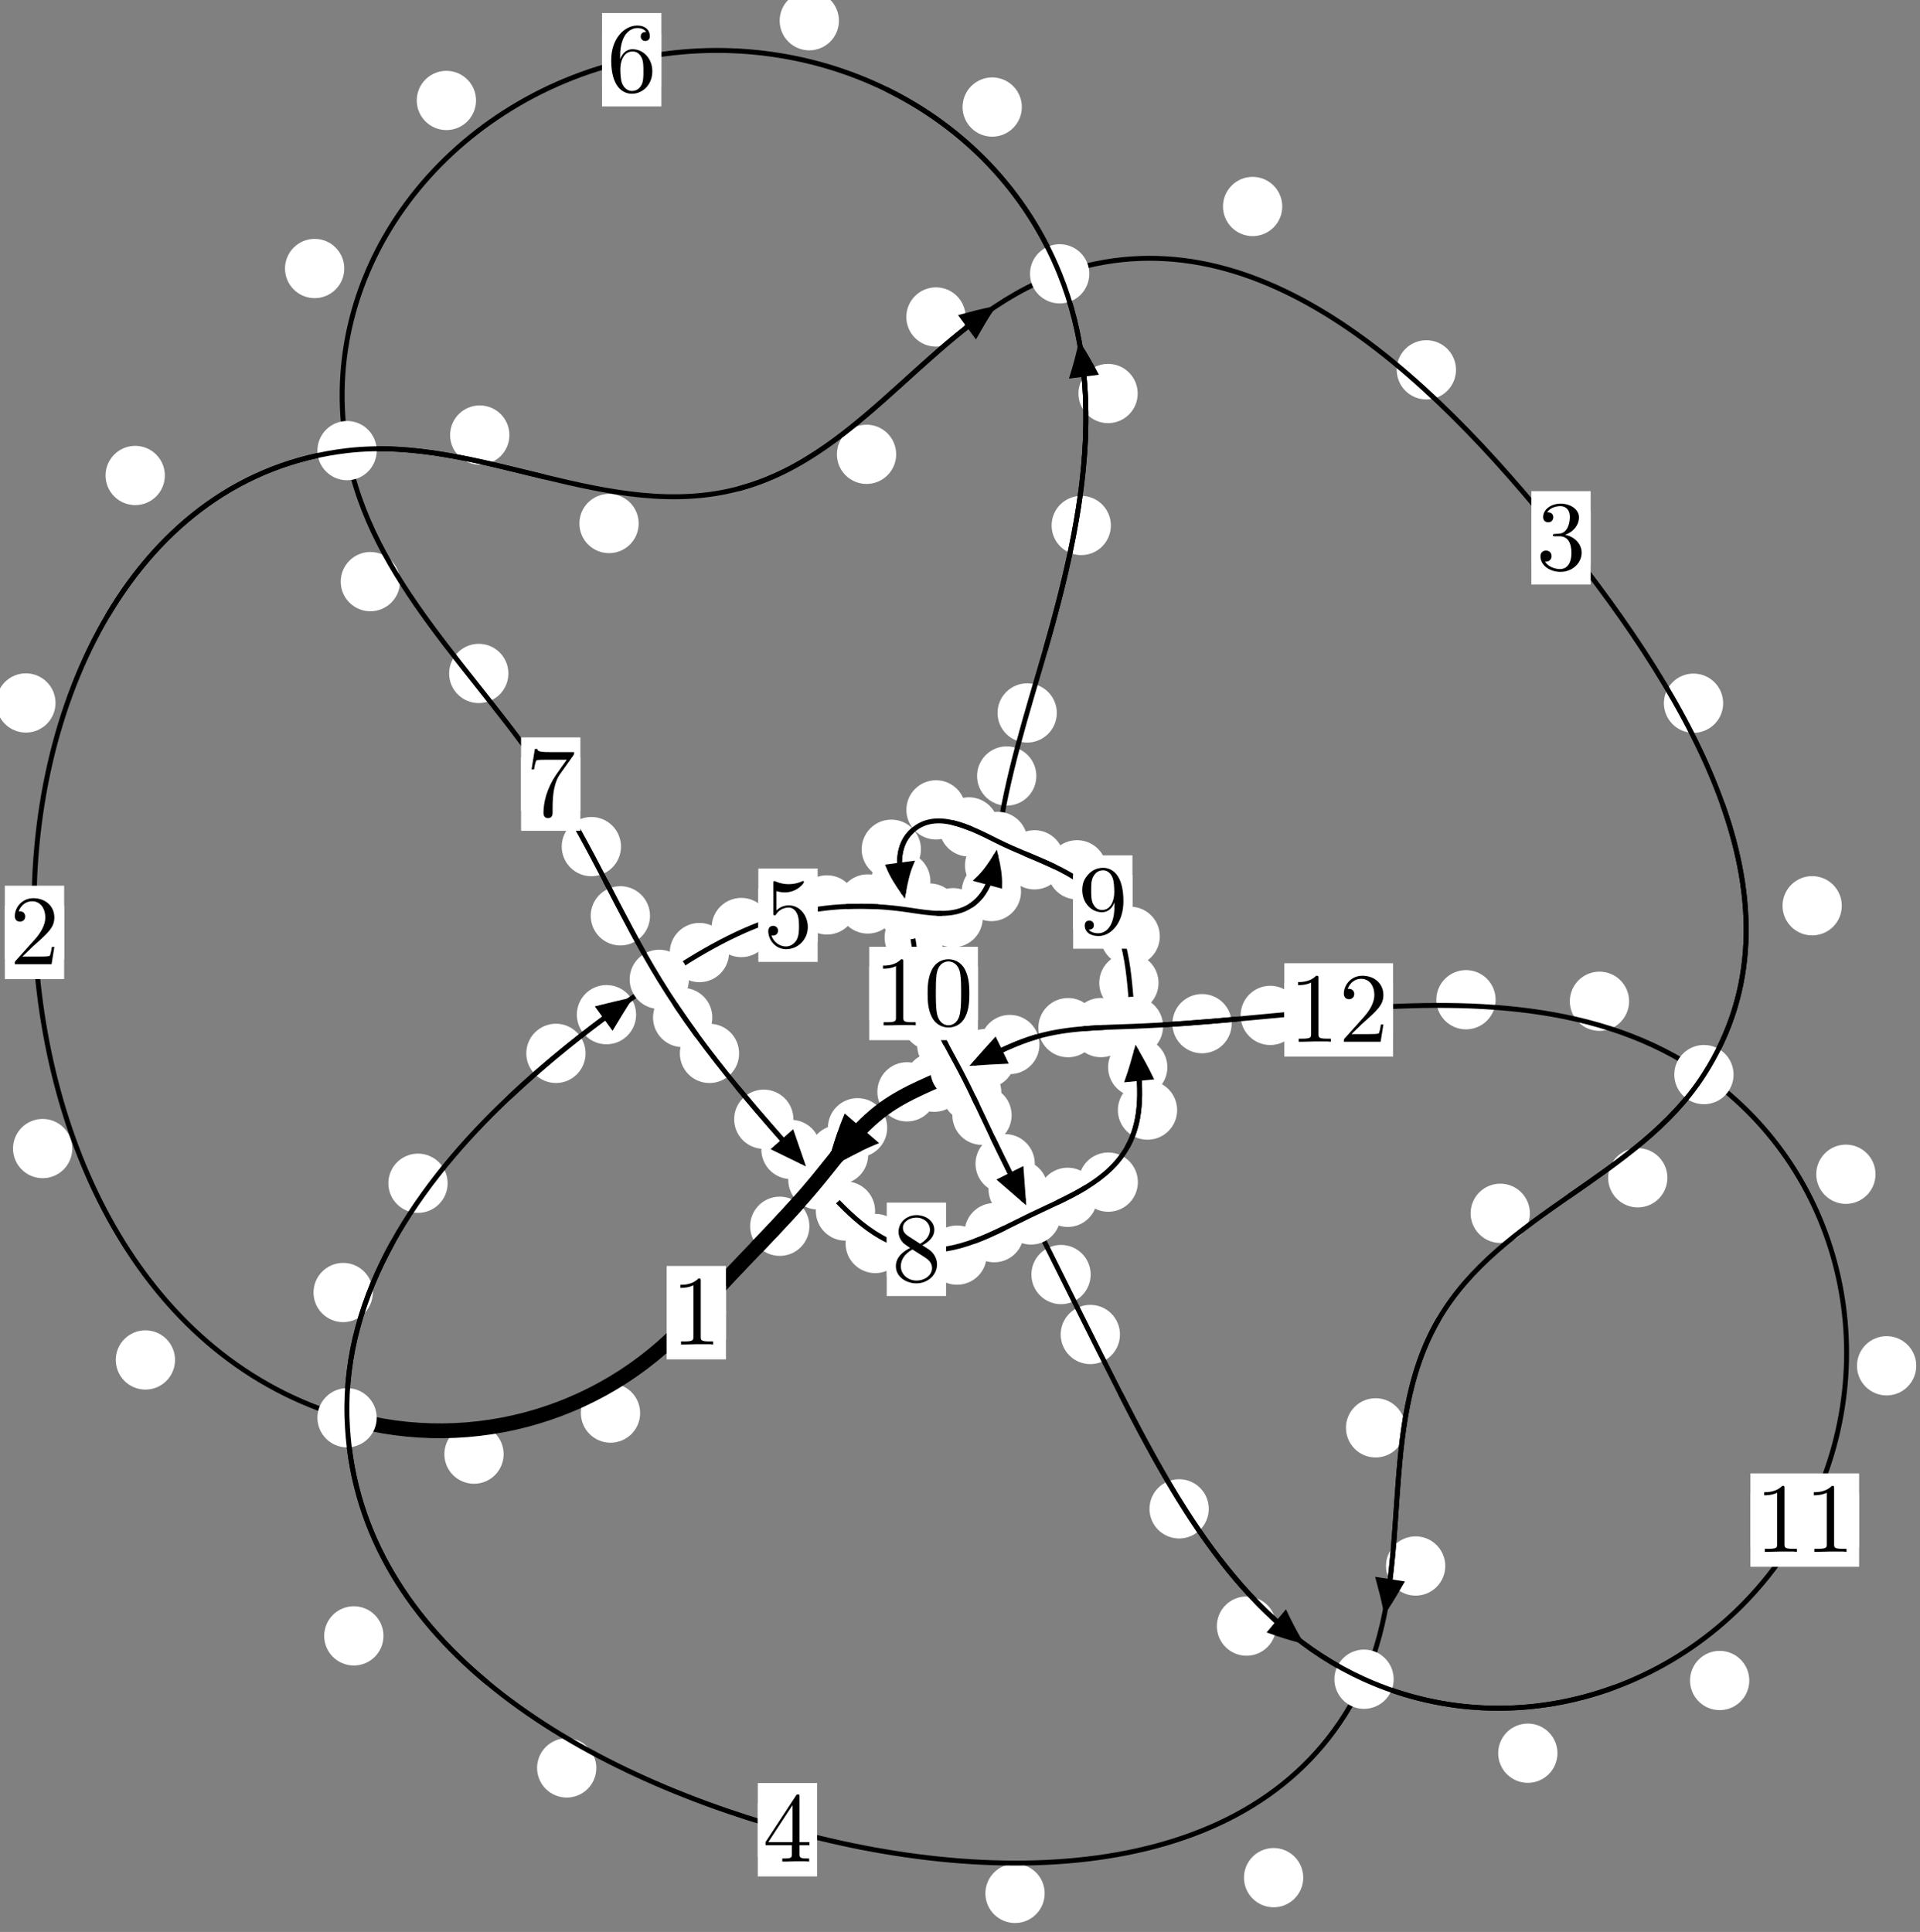 <?xml version="1.0"?>
<!-- Created by MetaPost 1.999 on 2021.07.06:0017 -->
<svg version="1.1" xmlns="http://www.w3.org/2000/svg" xmlns:xlink="http://www.w3.org/1999/xlink" width="193.629" height="194.865" viewBox="0 0 193.629 194.865">
<rect x="0" y="0" width="193.629" height="194.865" fill="#808080" stroke="none"/>
<!-- Original BoundingBox: -35.378891 -50.965347 158.250580 143.899826 -->
  <defs>
    <g transform="scale(0.01,0.01)" id="GLYPHcmr10_48">
      <path style="fill-rule: evenodd;" d="M460 -320C460 -400,455 -480,420 -554C374 -650,292 -666,250 -666C190 -666,117 -640,76 -547C44 -478,39 -400,39 -320C39 -245,43 -155,84 -79C127 2,200 22,249 22C303 22,379 1,423 -94C455 -163,460 -241,460 -320M249 -0C210 -0,151 -25,133 -121C122 -181,122 -273,122 -332C122 -396,122 -462,130 -516C149 -635,224 -644,249 -644C282 -644,348 -626,367 -527C377 -471,377 -395,377 -332C377 -257,377 -189,366 -125C351 -30,294 -0,249 -0"></path>
    </g>
    <g transform="scale(0.01,0.01)" id="GLYPHcmr10_49">
      <path style="fill-rule: evenodd;" d="M294 -640C294 -664,294 -666,271 -666C209 -602,121 -602,89 -602L89 -571C109 -571,168 -571,220 -597L220 -79C220 -43,217 -31,127 -31L95 -31L95 -0L257 -0L130 -3L217 -3L257 -3L297 -3L384 -3L419 -0L419 -31L387 -31C297 -31,294 -42,294 -79"></path>
    </g>
    <g transform="scale(0.01,0.01)" id="GLYPHcmr10_50">
      <path style="fill-rule: evenodd;" d="M127 -77L233 -180C389 -318,449 -372,449 -472C449 -586,359 -666,237 -666C124 -666,50 -574,50 -485C50 -429,100 -429,103 -429C120 -429,155 -441,155 -482C155 -508,137 -534,102 -534C94 -534,92 -534,89 -533C112 -598,166 -635,224 -635C315 -635,358 -554,358 -472C358 -392,308 -313,253 -251L61 -37C50 -26,50 -24,50 -0L421 -0L449 -174L424 -174C419 -144,412 -100,402 -85C395 -77,329 -77,307 -77"></path>
    </g>
    <g transform="scale(0.01,0.01)" id="GLYPHcmr10_51">
      <path style="fill-rule: evenodd;" d="M290 -352C372 -379,430 -449,430 -528C430 -610,342 -666,246 -666C145 -666,69 -606,69 -530C69 -497,91 -478,120 -478C151 -478,171 -500,171 -529C171 -579,124 -579,109 -579C140 -628,206 -641,242 -641C283 -641,338 -619,338 -529C338 -517,336 -459,310 -415C280 -367,246 -364,221 -363C213 -362,189 -360,182 -360C174 -359,167 -358,167 -348C167 -337,174 -337,191 -337L235 -337C317 -337,354 -269,354 -171C354 -35,285 -6,241 -6C198 -6,123 -23,88 -82C123 -77,154 -99,154 -137C154 -173,127 -193,98 -193C74 -193,42 -179,42 -135C42 -44,135 22,244 22C366 22,457 -69,457 -171C457 -253,394 -331,290 -352"></path>
    </g>
    <g transform="scale(0.01,0.01)" id="GLYPHcmr10_52">
      <path style="fill-rule: evenodd;" d="M294 -165L294 -78C294 -42,292 -31,218 -31L197 -31L197 -0L332 -0L238 -3L290 -3L332 -3L374 -3L427 -3L468 -0L468 -31L447 -31C373 -31,371 -42,371 -78L371 -165L471 -165L471 -196L371 -196L371 -651C371 -671,371 -677,355 -677C346 -677,343 -677,335 -665L28 -196L28 -165M300 -196L56 -196L300 -569"></path>
    </g>
    <g transform="scale(0.01,0.01)" id="GLYPHcmr10_53">
      <path style="fill-rule: evenodd;" d="M449 -201C449 -320,367 -420,259 -420C211 -420,168 -404,132 -369L132 -564C152 -558,185 -551,217 -551C340 -551,410 -642,410 -655C410 -661,407 -666,400 -666C399 -666,397 -666,392 -663C372 -654,323 -634,256 -634C216 -634,170 -641,123 -662C115 -665,113 -665,111 -665C101 -665,101 -657,101 -641L101 -345C101 -327,101 -319,115 -319C122 -319,124 -322,128 -328C139 -344,176 -398,257 -398C309 -398,334 -352,342 -334C358 -297,360 -258,360 -208C360 -173,360 -113,336 -71C312 -32,275 -6,229 -6C156 -6,99 -59,82 -118C85 -117,88 -116,99 -116C132 -116,149 -141,149 -165C149 -189,132 -214,99 -214C85 -214,50 -207,50 -161C50 -75,119 22,231 22C347 22,449 -74,449 -201"></path>
    </g>
    <g transform="scale(0.01,0.01)" id="GLYPHcmr10_54">
      <path style="fill-rule: evenodd;" d="M132 -328L132 -352C132 -605,256 -641,307 -641C331 -641,373 -635,395 -601C380 -601,340 -601,340 -556C340 -525,364 -510,386 -510C402 -510,432 -519,432 -558C432 -618,388 -666,305 -666C177 -666,42 -537,42 -316C42 -49,158 22,251 22C362 22,457 -72,457 -204C457 -331,368 -427,257 -427C189 -427,152 -376,132 -328M251 -6C188 -6,158 -66,152 -81C134 -128,134 -208,134 -226C134 -304,166 -404,256 -404C272 -404,318 -404,349 -342C367 -305,367 -254,367 -205C367 -157,367 -107,350 -71C320 -11,274 -6,251 -6"></path>
    </g>
    <g transform="scale(0.01,0.01)" id="GLYPHcmr10_55">
      <path style="fill-rule: evenodd;" d="M476 -609C485 -621,485 -623,485 -644L242 -644C120 -644,118 -657,114 -676L89 -676L56 -470L81 -470C84 -486,93 -549,106 -561C113 -567,191 -567,204 -567L411 -567C400 -551,321 -442,299 -409C209 -274,176 -135,176 -33C176 -23,176 22,222 22C268 22,268 -23,268 -33L268 -84C268 -139,271 -194,279 -248C283 -271,297 -357,341 -419"></path>
    </g>
    <g transform="scale(0.01,0.01)" id="GLYPHcmr10_56">
      <path style="fill-rule: evenodd;" d="M163 -457C117 -487,113 -521,113 -538C113 -599,178 -641,249 -641C322 -641,386 -589,386 -517C386 -460,347 -412,287 -377M309 -362C381 -399,430 -451,430 -517C430 -609,341 -666,250 -666C150 -666,69 -592,69 -499C69 -481,71 -436,113 -389C124 -377,161 -352,186 -335C128 -306,42 -250,42 -151C42 -45,144 22,249 22C362 22,457 -61,457 -168C457 -204,446 -249,408 -291C389 -312,373 -322,309 -362M209 -320L332 -242C360 -223,407 -193,407 -132C407 -58,332 -6,250 -6C164 -6,92 -68,92 -151C92 -209,124 -273,209 -320"></path>
    </g>
    <g transform="scale(0.01,0.01)" id="GLYPHcmr10_57">
      <path style="fill-rule: evenodd;" d="M367 -318L367 -286C367 -52,263 -6,205 -6C188 -6,134 -8,107 -42C151 -42,159 -71,159 -88C159 -119,135 -134,113 -134C97 -134,67 -125,67 -86C67 -19,121 22,206 22C335 22,457 -114,457 -329C457 -598,342 -666,253 -666C198 -666,149 -648,106 -603C65 -558,42 -516,42 -441C42 -316,130 -218,242 -218C303 -218,344 -260,367 -318M243 -241C227 -241,181 -241,150 -304C132 -341,132 -391,132 -440C132 -494,132 -541,153 -578C180 -628,218 -641,253 -641C299 -641,332 -607,349 -562C361 -530,365 -467,365 -421C365 -338,331 -241,243 -241"></path>
    </g>
  </defs>
  <path d="M64.558 142.527C64.558 141.734,64.243 140.974,63.683 140.414C63.122 139.853,62.362 139.538,61.57 139.538C60.777 139.538,60.017 139.853,59.456 140.414C58.896 140.974,58.581 141.734,58.581 142.527C58.581 143.32,58.896 144.08,59.456 144.64C60.017 145.201,60.777 145.516,61.57 145.516C62.362 145.516,63.122 145.201,63.683 144.64C64.243 144.08,64.558 143.32,64.558 142.527Z" style="fill: rgb(100%,100%,100%);stroke: none;"></path>
  <path d="M73.209 132.4C73.209 131.607,72.894 130.847,72.333 130.287C71.773 129.726,71.013 129.411,70.22 129.411C69.427 129.411,68.667 129.726,68.107 130.287C67.546 130.847,67.231 131.607,67.231 132.4C67.231 133.193,67.546 133.953,68.107 134.513C68.667 135.074,69.427 135.389,70.22 135.389C71.013 135.389,71.773 135.074,72.333 134.513C72.894 133.953,73.209 133.193,73.209 132.4Z" style="fill: rgb(100%,100%,100%);stroke: none;"></path>
  <path d="M17.653 137.17C17.653 136.378,17.338 135.618,16.777 135.057C16.217 134.497,15.457 134.182,14.664 134.182C13.871 134.182,13.111 134.497,12.551 135.057C11.99 135.618,11.675 136.378,11.675 137.17C11.675 137.963,11.99 138.723,12.551 139.284C13.111 139.844,13.871 140.159,14.664 140.159C15.457 140.159,16.217 139.844,16.777 139.284C17.338 138.723,17.653 137.963,17.653 137.17Z" style="fill: rgb(100%,100%,100%);stroke: none;"></path>
  <path d="M50.792 146.67C50.792 145.877,50.477 145.117,49.916 144.557C49.356 143.996,48.596 143.681,47.803 143.681C47.01 143.681,46.25 143.996,45.689 144.557C45.129 145.117,44.814 145.877,44.814 146.67C44.814 147.463,45.129 148.223,45.689 148.783C46.25 149.344,47.01 149.659,47.803 149.659C48.596 149.659,49.356 149.344,49.916 148.783C50.477 148.223,50.792 147.463,50.792 146.67Z" style="fill: rgb(100%,100%,100%);stroke: none;"></path>
  <path d="M5.599 70.903C5.599 70.11,5.284 69.35,4.723 68.789C4.163 68.229,3.403 67.914,2.61 67.914C1.817 67.914,1.057 68.229,0.497 68.789C-0.064 69.35,-0.379 70.11,-0.379 70.903C-0.379 71.695,-0.064 72.455,0.497 73.016C1.057 73.576,1.817 73.891,2.61 73.891C3.403 73.891,4.163 73.576,4.723 73.016C5.284 72.455,5.599 71.695,5.599 70.903Z" style="fill: rgb(100%,100%,100%);stroke: none;"></path>
  <path d="M7.289 115.848C7.289 115.055,6.974 114.295,6.414 113.735C5.853 113.174,5.093 112.859,4.3 112.859C3.508 112.859,2.748 113.174,2.187 113.735C1.627 114.295,1.312 115.055,1.312 115.848C1.312 116.641,1.627 117.401,2.187 117.961C2.748 118.522,3.508 118.837,4.3 118.837C5.093 118.837,5.853 118.522,6.414 117.961C6.974 117.401,7.289 116.641,7.289 115.848Z" style="fill: rgb(100%,100%,100%);stroke: none;"></path>
  <path d="M51.371 43.88C51.371 43.088,51.056 42.328,50.495 41.767C49.935 41.207,49.175 40.892,48.382 40.892C47.589 40.892,46.829 41.207,46.269 41.767C45.708 42.328,45.393 43.088,45.393 43.88C45.393 44.673,45.708 45.433,46.269 45.994C46.829 46.554,47.589 46.869,48.382 46.869C49.175 46.869,49.935 46.554,50.495 45.994C51.056 45.433,51.371 44.673,51.371 43.88Z" style="fill: rgb(100%,100%,100%);stroke: none;"></path>
  <path d="M16.625 47.959C16.625 47.166,16.31 46.406,15.749 45.845C15.189 45.285,14.429 44.97,13.636 44.97C12.843 44.97,12.083 45.285,11.523 45.845C10.962 46.406,10.647 47.166,10.647 47.959C10.647 48.751,10.962 49.512,11.523 50.072C12.083 50.633,12.843 50.948,13.636 50.948C14.429 50.948,15.189 50.633,15.749 50.072C16.31 49.512,16.625 48.751,16.625 47.959Z" style="fill: rgb(100%,100%,100%);stroke: none;"></path>
  <path d="M90.377 45.825C90.377 45.032,90.062 44.272,89.501 43.711C88.941 43.151,88.18 42.836,87.388 42.836C86.595 42.836,85.835 43.151,85.274 43.711C84.714 44.272,84.399 45.032,84.399 45.825C84.399 46.617,84.714 47.377,85.274 47.938C85.835 48.498,86.595 48.813,87.388 48.813C88.18 48.813,88.941 48.498,89.501 47.938C90.062 47.377,90.377 46.617,90.377 45.825Z" style="fill: rgb(100%,100%,100%);stroke: none;"></path>
  <path d="M64.409 52.804C64.409 52.011,64.094 51.251,63.533 50.69C62.973 50.13,62.213 49.815,61.42 49.815C60.627 49.815,59.867 50.13,59.307 50.69C58.746 51.251,58.431 52.011,58.431 52.804C58.431 53.596,58.746 54.356,59.307 54.917C59.867 55.477,60.627 55.792,61.42 55.792C62.213 55.792,62.973 55.477,63.533 54.917C64.094 54.356,64.409 53.596,64.409 52.804Z" style="fill: rgb(100%,100%,100%);stroke: none;"></path>
  <path d="M129.314 20.827C129.314 20.034,128.999 19.274,128.439 18.714C127.878 18.153,127.118 17.838,126.325 17.838C125.533 17.838,124.772 18.153,124.212 18.714C123.651 19.274,123.336 20.034,123.336 20.827C123.336 21.62,123.651 22.38,124.212 22.94C124.772 23.501,125.533 23.816,126.325 23.816C127.118 23.816,127.878 23.501,128.439 22.94C128.999 22.38,129.314 21.62,129.314 20.827Z" style="fill: rgb(100%,100%,100%);stroke: none;"></path>
  <path d="M97.38 31.972C97.38 31.179,97.065 30.419,96.504 29.858C95.944 29.298,95.184 28.983,94.391 28.983C93.598 28.983,92.838 29.298,92.278 29.858C91.717 30.419,91.402 31.179,91.402 31.972C91.402 32.764,91.717 33.524,92.278 34.085C92.838 34.645,93.598 34.96,94.391 34.96C95.184 34.96,95.944 34.645,96.504 34.085C97.065 33.524,97.38 32.764,97.38 31.972Z" style="fill: rgb(100%,100%,100%);stroke: none;"></path>
  <path d="M173.778 70.928C173.778 70.136,173.463 69.375,172.902 68.815C172.342 68.254,171.582 67.94,170.789 67.94C169.996 67.94,169.236 68.254,168.676 68.815C168.115 69.375,167.8 70.136,167.8 70.928C167.8 71.721,168.115 72.481,168.676 73.042C169.236 73.602,169.996 73.917,170.789 73.917C171.582 73.917,172.342 73.602,172.902 73.042C173.463 72.481,173.778 71.721,173.778 70.928Z" style="fill: rgb(100%,100%,100%);stroke: none;"></path>
  <path d="M146.835 37.303C146.835 36.51,146.52 35.75,145.96 35.189C145.399 34.629,144.639 34.314,143.846 34.314C143.053 34.314,142.293 34.629,141.733 35.189C141.172 35.75,140.857 36.51,140.857 37.303C140.857 38.095,141.172 38.856,141.733 39.416C142.293 39.976,143.053 40.291,143.846 40.291C144.639 40.291,145.399 39.976,145.96 39.416C146.52 38.856,146.835 38.095,146.835 37.303Z" style="fill: rgb(100%,100%,100%);stroke: none;"></path>
  <path d="M168.155 118.796C168.155 118.003,167.841 117.243,167.28 116.683C166.72 116.122,165.959 115.807,165.167 115.807C164.374 115.807,163.614 116.122,163.053 116.683C162.493 117.243,162.178 118.003,162.178 118.796C162.178 119.589,162.493 120.349,163.053 120.909C163.614 121.47,164.374 121.785,165.167 121.785C165.959 121.785,166.72 121.47,167.28 120.909C167.841 120.349,168.155 119.589,168.155 118.796Z" style="fill: rgb(100%,100%,100%);stroke: none;"></path>
  <path d="M185.743 91.358C185.743 90.565,185.428 89.805,184.868 89.244C184.307 88.684,183.547 88.369,182.754 88.369C181.962 88.369,181.202 88.684,180.641 89.244C180.081 89.805,179.766 90.565,179.766 91.358C179.766 92.15,180.081 92.911,180.641 93.471C181.202 94.032,181.962 94.346,182.754 94.346C183.547 94.346,184.307 94.032,184.868 93.471C185.428 92.911,185.743 92.15,185.743 91.358Z" style="fill: rgb(100%,100%,100%);stroke: none;"></path>
  <path d="M141.717 144.016C141.717 143.224,141.402 142.463,140.841 141.903C140.281 141.343,139.52 141.028,138.728 141.028C137.935 141.028,137.175 141.343,136.614 141.903C136.054 142.463,135.739 143.224,135.739 144.016C135.739 144.809,136.054 145.569,136.614 146.13C137.175 146.69,137.935 147.005,138.728 147.005C139.52 147.005,140.281 146.69,140.841 146.13C141.402 145.569,141.717 144.809,141.717 144.016Z" style="fill: rgb(100%,100%,100%);stroke: none;"></path>
  <path d="M154.288 122.378C154.288 121.585,153.973 120.825,153.412 120.264C152.852 119.704,152.092 119.389,151.299 119.389C150.506 119.389,149.746 119.704,149.186 120.264C148.625 120.825,148.31 121.585,148.31 122.378C148.31 123.17,148.625 123.931,149.186 124.491C149.746 125.052,150.506 125.366,151.299 125.366C152.092 125.366,152.852 125.052,153.412 124.491C153.973 123.931,154.288 123.17,154.288 122.378Z" style="fill: rgb(100%,100%,100%);stroke: none;"></path>
  <path d="M131.43 189.387C131.43 188.594,131.115 187.834,130.555 187.274C129.994 186.713,129.234 186.398,128.441 186.398C127.649 186.398,126.889 186.713,126.328 187.274C125.768 187.834,125.453 188.594,125.453 189.387C125.453 190.18,125.768 190.94,126.328 191.5C126.889 192.061,127.649 192.376,128.441 192.376C129.234 192.376,129.994 192.061,130.555 191.5C131.115 190.94,131.43 190.18,131.43 189.387Z" style="fill: rgb(100%,100%,100%);stroke: none;"></path>
  <path d="M145.753 157.952C145.753 157.159,145.438 156.399,144.877 155.839C144.317 155.278,143.557 154.963,142.764 154.963C141.971 154.963,141.211 155.278,140.651 155.839C140.09 156.399,139.775 157.159,139.775 157.952C139.775 158.745,140.09 159.505,140.651 160.065C141.211 160.626,141.971 160.941,142.764 160.941C143.557 160.941,144.317 160.626,144.877 160.065C145.438 159.505,145.753 158.745,145.753 157.952Z" style="fill: rgb(100%,100%,100%);stroke: none;"></path>
  <path d="M60.141 178.321C60.141 177.528,59.826 176.768,59.265 176.207C58.705 175.647,57.945 175.332,57.152 175.332C56.359 175.332,55.599 175.647,55.039 176.207C54.478 176.768,54.163 177.528,54.163 178.321C54.163 179.113,54.478 179.873,55.039 180.434C55.599 180.994,56.359 181.309,57.152 181.309C57.945 181.309,58.705 180.994,59.265 180.434C59.826 179.873,60.141 179.113,60.141 178.321Z" style="fill: rgb(100%,100%,100%);stroke: none;"></path>
  <path d="M105.353 190.977C105.353 190.184,105.038 189.424,104.477 188.863C103.917 188.303,103.157 187.988,102.364 187.988C101.571 187.988,100.811 188.303,100.251 188.863C99.69 189.424,99.375 190.184,99.375 190.977C99.375 191.769,99.69 192.529,100.251 193.09C100.811 193.65,101.571 193.965,102.364 193.965C103.157 193.965,103.917 193.65,104.477 193.09C105.038 192.529,105.353 191.769,105.353 190.977Z" style="fill: rgb(100%,100%,100%);stroke: none;"></path>
  <path d="M37.597 130.368C37.597 129.576,37.282 128.815,36.721 128.255C36.161 127.694,35.401 127.38,34.608 127.38C33.815 127.38,33.055 127.694,32.495 128.255C31.934 128.815,31.619 129.576,31.619 130.368C31.619 131.161,31.934 131.921,32.495 132.482C33.055 133.042,33.815 133.357,34.608 133.357C35.401 133.357,36.161 133.042,36.721 132.482C37.282 131.921,37.597 131.161,37.597 130.368Z" style="fill: rgb(100%,100%,100%);stroke: none;"></path>
  <path d="M38.672 165.001C38.672 164.208,38.357 163.448,37.796 162.887C37.236 162.327,36.476 162.012,35.683 162.012C34.89 162.012,34.13 162.327,33.57 162.887C33.009 163.448,32.694 164.208,32.694 165.001C32.694 165.793,33.009 166.553,33.57 167.114C34.13 167.674,34.89 167.989,35.683 167.989C36.476 167.989,37.236 167.674,37.796 167.114C38.357 166.553,38.672 165.793,38.672 165.001Z" style="fill: rgb(100%,100%,100%);stroke: none;"></path>
  <path d="M59.053 106.246C59.053 105.453,58.738 104.693,58.178 104.133C57.617 103.572,56.857 103.257,56.064 103.257C55.272 103.257,54.512 103.572,53.951 104.133C53.391 104.693,53.076 105.453,53.076 106.246C53.076 107.039,53.391 107.799,53.951 108.359C54.512 108.92,55.272 109.235,56.064 109.235C56.857 109.235,57.617 108.92,58.178 108.359C58.738 107.799,59.053 107.039,59.053 106.246Z" style="fill: rgb(100%,100%,100%);stroke: none;"></path>
  <path d="M45.143 119.346C45.143 118.553,44.828 117.793,44.267 117.233C43.707 116.672,42.947 116.357,42.154 116.357C41.361 116.357,40.601 116.672,40.041 117.233C39.48 117.793,39.165 118.553,39.165 119.346C39.165 120.139,39.48 120.899,40.041 121.459C40.601 122.02,41.361 122.335,42.154 122.335C42.947 122.335,43.707 122.02,44.267 121.459C44.828 120.899,45.143 120.139,45.143 119.346Z" style="fill: rgb(100%,100%,100%);stroke: none;"></path>
  <path d="M73.524 96.078C73.524 95.285,73.209 94.525,72.648 93.965C72.088 93.404,71.328 93.089,70.535 93.089C69.742 93.089,68.982 93.404,68.422 93.965C67.861 94.525,67.546 95.285,67.546 96.078C67.546 96.871,67.861 97.631,68.422 98.191C68.982 98.752,69.742 99.067,70.535 99.067C71.328 99.067,72.088 98.752,72.648 98.191C73.209 97.631,73.524 96.871,73.524 96.078Z" style="fill: rgb(100%,100%,100%);stroke: none;"></path>
  <path d="M64.15 102.343C64.15 101.55,63.835 100.79,63.275 100.229C62.714 99.669,61.954 99.354,61.161 99.354C60.369 99.354,59.608 99.669,59.048 100.229C58.488 100.79,58.173 101.55,58.173 102.343C58.173 103.135,58.488 103.896,59.048 104.456C59.608 105.017,60.369 105.331,61.161 105.331C61.954 105.331,62.714 105.017,63.275 104.456C63.835 103.896,64.15 103.135,64.15 102.343Z" style="fill: rgb(100%,100%,100%);stroke: none;"></path>
  <path d="M86.388 91.273C86.388 90.481,86.073 89.721,85.513 89.16C84.952 88.6,84.192 88.285,83.4 88.285C82.607 88.285,81.847 88.6,81.286 89.16C80.726 89.721,80.411 90.481,80.411 91.273C80.411 92.066,80.726 92.826,81.286 93.387C81.847 93.947,82.607 94.262,83.4 94.262C84.192 94.262,84.952 93.947,85.513 93.387C86.073 92.826,86.388 92.066,86.388 91.273Z" style="fill: rgb(100%,100%,100%);stroke: none;"></path>
  <path d="M77.745 93.554C77.745 92.761,77.43 92.001,76.87 91.441C76.31 90.88,75.549 90.565,74.757 90.565C73.964 90.565,73.204 90.88,72.643 91.441C72.083 92.001,71.768 92.761,71.768 93.554C71.768 94.347,72.083 95.107,72.643 95.667C73.204 96.228,73.964 96.543,74.757 96.543C75.549 96.543,76.31 96.228,76.87 95.667C77.43 95.107,77.745 94.347,77.745 93.554Z" style="fill: rgb(100%,100%,100%);stroke: none;"></path>
  <path d="M96.739 92.093C96.739 91.3,96.424 90.54,95.864 89.98C95.303 89.419,94.543 89.104,93.75 89.104C92.958 89.104,92.198 89.419,91.637 89.98C91.077 90.54,90.762 91.3,90.762 92.093C90.762 92.886,91.077 93.646,91.637 94.206C92.198 94.767,92.958 95.082,93.75 95.082C94.543 95.082,95.303 94.767,95.864 94.206C96.424 93.646,96.739 92.886,96.739 92.093Z" style="fill: rgb(100%,100%,100%);stroke: none;"></path>
  <path d="M90.496 91.178C90.496 90.385,90.181 89.625,89.62 89.064C89.06 88.504,88.3 88.189,87.507 88.189C86.714 88.189,85.954 88.504,85.394 89.064C84.833 89.625,84.518 90.385,84.518 91.178C84.518 91.97,84.833 92.73,85.394 93.291C85.954 93.851,86.714 94.166,87.507 94.166C88.3 94.166,89.06 93.851,89.62 93.291C90.181 92.73,90.496 91.97,90.496 91.178Z" style="fill: rgb(100%,100%,100%);stroke: none;"></path>
  <path d="M102.97 89.924C102.97 89.131,102.655 88.371,102.094 87.811C101.534 87.25,100.774 86.935,99.981 86.935C99.188 86.935,98.428 87.25,97.868 87.811C97.307 88.371,96.992 89.131,96.992 89.924C96.992 90.717,97.307 91.477,97.868 92.037C98.428 92.598,99.188 92.913,99.981 92.913C100.774 92.913,101.534 92.598,102.094 92.037C102.655 91.477,102.97 90.717,102.97 89.924Z" style="fill: rgb(100%,100%,100%);stroke: none;"></path>
  <path d="M99.113 92.563C99.113 91.771,98.798 91.011,98.238 90.45C97.677 89.89,96.917 89.575,96.124 89.575C95.332 89.575,94.572 89.89,94.011 90.45C93.451 91.011,93.136 91.771,93.136 92.563C93.136 93.356,93.451 94.116,94.011 94.677C94.572 95.237,95.332 95.552,96.124 95.552C96.917 95.552,97.677 95.237,98.238 94.677C98.798 94.116,99.113 93.356,99.113 92.563Z" style="fill: rgb(100%,100%,100%);stroke: none;"></path>
  <path d="M104.513 78.271C104.513 77.478,104.198 76.718,103.638 76.157C103.077 75.597,102.317 75.282,101.524 75.282C100.732 75.282,99.972 75.597,99.411 76.157C98.851 76.718,98.536 77.478,98.536 78.271C98.536 79.063,98.851 79.823,99.411 80.384C99.972 80.944,100.732 81.259,101.524 81.259C102.317 81.259,103.077 80.944,103.638 80.384C104.198 79.823,104.513 79.063,104.513 78.271Z" style="fill: rgb(100%,100%,100%);stroke: none;"></path>
  <path d="M103.294 87.293C103.294 86.501,102.979 85.74,102.419 85.18C101.858 84.62,101.098 84.305,100.305 84.305C99.513 84.305,98.753 84.62,98.192 85.18C97.632 85.74,97.317 86.501,97.317 87.293C97.317 88.086,97.632 88.846,98.192 89.407C98.753 89.967,99.513 90.282,100.305 90.282C101.098 90.282,101.858 89.967,102.419 89.407C102.979 88.846,103.294 88.086,103.294 87.293Z" style="fill: rgb(100%,100%,100%);stroke: none;"></path>
  <path d="M112.03 53.001C112.03 52.209,111.715 51.448,111.155 50.888C110.594 50.328,109.834 50.013,109.041 50.013C108.249 50.013,107.489 50.328,106.928 50.888C106.368 51.448,106.053 52.209,106.053 53.001C106.053 53.794,106.368 54.554,106.928 55.115C107.489 55.675,108.249 55.99,109.041 55.99C109.834 55.99,110.594 55.675,111.155 55.115C111.715 54.554,112.03 53.794,112.03 53.001Z" style="fill: rgb(100%,100%,100%);stroke: none;"></path>
  <path d="M106.578 71.91C106.578 71.117,106.263 70.357,105.703 69.797C105.142 69.236,104.382 68.921,103.59 68.921C102.797 68.921,102.037 69.236,101.476 69.797C100.916 70.357,100.601 71.117,100.601 71.91C100.601 72.703,100.916 73.463,101.476 74.023C102.037 74.584,102.797 74.899,103.59 74.899C104.382 74.899,105.142 74.584,105.703 74.023C106.263 73.463,106.578 72.703,106.578 71.91Z" style="fill: rgb(100%,100%,100%);stroke: none;"></path>
  <path d="M103.051 10.797C103.051 10.004,102.736 9.244,102.175 8.684C101.615 8.123,100.855 7.808,100.062 7.808C99.269 7.808,98.509 8.123,97.949 8.684C97.388 9.244,97.073 10.004,97.073 10.797C97.073 11.59,97.388 12.35,97.949 12.91C98.509 13.471,99.269 13.786,100.062 13.786C100.855 13.786,101.615 13.471,102.175 12.91C102.736 12.35,103.051 11.59,103.051 10.797Z" style="fill: rgb(100%,100%,100%);stroke: none;"></path>
  <path d="M114.735 39.691C114.735 38.898,114.42 38.138,113.86 37.578C113.299 37.017,112.539 36.702,111.747 36.702C110.954 36.702,110.194 37.017,109.633 37.578C109.073 38.138,108.758 38.898,108.758 39.691C108.758 40.484,109.073 41.244,109.633 41.804C110.194 42.365,110.954 42.68,111.747 42.68C112.539 42.68,113.299 42.365,113.86 41.804C114.42 41.244,114.735 40.484,114.735 39.691Z" style="fill: rgb(100%,100%,100%);stroke: none;"></path>
  <path d="M48.007 10.132C48.007 9.34,47.692 8.579,47.131 8.019C46.571 7.458,45.811 7.144,45.018 7.144C44.225 7.144,43.465 7.458,42.905 8.019C42.344 8.579,42.029 9.34,42.029 10.132C42.029 10.925,42.344 11.685,42.905 12.246C43.465 12.806,44.225 13.121,45.018 13.121C45.811 13.121,46.571 12.806,47.131 12.246C47.692 11.685,48.007 10.925,48.007 10.132Z" style="fill: rgb(100%,100%,100%);stroke: none;"></path>
  <path d="M84.605 2.089C84.605 1.296,84.29 0.536,83.73 -0.024C83.169 -0.585,82.409 -0.9,81.616 -0.9C80.824 -0.9,80.063 -0.585,79.503 -0.024C78.942 0.536,78.628 1.296,78.628 2.089C78.628 2.882,78.942 3.642,79.503 4.202C80.063 4.763,80.824 5.078,81.616 5.078C82.409 5.078,83.169 4.763,83.73 4.202C84.29 3.642,84.605 2.882,84.605 2.089Z" style="fill: rgb(100%,100%,100%);stroke: none;"></path>
  <path d="M40.34 58.665C40.34 57.872,40.025 57.112,39.464 56.552C38.904 55.991,38.144 55.676,37.351 55.676C36.558 55.676,35.798 55.991,35.238 56.552C34.677 57.112,34.362 57.872,34.362 58.665C34.362 59.458,34.677 60.218,35.238 60.778C35.798 61.339,36.558 61.654,37.351 61.654C38.144 61.654,38.904 61.339,39.464 60.778C40.025 60.218,40.34 59.458,40.34 58.665Z" style="fill: rgb(100%,100%,100%);stroke: none;"></path>
  <path d="M34.721 27.084C34.721 26.291,34.406 25.531,33.845 24.971C33.285 24.41,32.525 24.095,31.732 24.095C30.939 24.095,30.179 24.41,29.619 24.971C29.058 25.531,28.743 26.291,28.743 27.084C28.743 27.877,29.058 28.637,29.619 29.197C30.179 29.758,30.939 30.073,31.732 30.073C32.525 30.073,33.285 29.758,33.845 29.197C34.406 28.637,34.721 27.877,34.721 27.084Z" style="fill: rgb(100%,100%,100%);stroke: none;"></path>
  <path d="M62.626 85.392C62.626 84.599,62.311 83.839,61.751 83.279C61.19 82.718,60.43 82.403,59.637 82.403C58.845 82.403,58.085 82.718,57.524 83.279C56.964 83.839,56.649 84.599,56.649 85.392C56.649 86.185,56.964 86.945,57.524 87.505C58.085 88.066,58.845 88.381,59.637 88.381C60.43 88.381,61.19 88.066,61.751 87.505C62.311 86.945,62.626 86.185,62.626 85.392Z" style="fill: rgb(100%,100%,100%);stroke: none;"></path>
  <path d="M51.27 67.927C51.27 67.134,50.955 66.374,50.395 65.814C49.834 65.253,49.074 64.938,48.282 64.938C47.489 64.938,46.729 65.253,46.168 65.814C45.608 66.374,45.293 67.134,45.293 67.927C45.293 68.72,45.608 69.48,46.168 70.04C46.729 70.601,47.489 70.916,48.282 70.916C49.074 70.916,49.834 70.601,50.395 70.04C50.955 69.48,51.27 68.72,51.27 67.927Z" style="fill: rgb(100%,100%,100%);stroke: none;"></path>
  <path d="M71.835 102.63C71.835 101.837,71.52 101.077,70.959 100.517C70.399 99.956,69.639 99.641,68.846 99.641C68.053 99.641,67.293 99.956,66.733 100.517C66.172 101.077,65.857 101.837,65.857 102.63C65.857 103.423,66.172 104.183,66.733 104.743C67.293 105.304,68.053 105.619,68.846 105.619C69.639 105.619,70.399 105.304,70.959 104.743C71.52 104.183,71.835 103.423,71.835 102.63Z" style="fill: rgb(100%,100%,100%);stroke: none;"></path>
  <path d="M65.552 92.373C65.552 91.58,65.237 90.82,64.676 90.26C64.116 89.699,63.355 89.384,62.563 89.384C61.77 89.384,61.01 89.699,60.449 90.26C59.889 90.82,59.574 91.58,59.574 92.373C59.574 93.166,59.889 93.926,60.449 94.486C61.01 95.047,61.77 95.362,62.563 95.362C63.355 95.362,64.116 95.047,64.676 94.486C65.237 93.926,65.552 93.166,65.552 92.373Z" style="fill: rgb(100%,100%,100%);stroke: none;"></path>
  <path d="M80.015 112.892C80.015 112.099,79.7 111.339,79.14 110.779C78.579 110.218,77.819 109.903,77.027 109.903C76.234 109.903,75.474 110.218,74.913 110.779C74.353 111.339,74.038 112.099,74.038 112.892C74.038 113.685,74.353 114.445,74.913 115.005C75.474 115.566,76.234 115.881,77.027 115.881C77.819 115.881,78.579 115.566,79.14 115.005C79.7 114.445,80.015 113.685,80.015 112.892Z" style="fill: rgb(100%,100%,100%);stroke: none;"></path>
  <path d="M74.539 106.249C74.539 105.457,74.224 104.697,73.663 104.136C73.103 103.576,72.343 103.261,71.55 103.261C70.757 103.261,69.997 103.576,69.437 104.136C68.876 104.697,68.561 105.457,68.561 106.249C68.561 107.042,68.876 107.802,69.437 108.363C69.997 108.923,70.757 109.238,71.55 109.238C72.343 109.238,73.103 108.923,73.663 108.363C74.224 107.802,74.539 107.042,74.539 106.249Z" style="fill: rgb(100%,100%,100%);stroke: none;"></path>
  <path d="M88.253 122.149C88.253 121.356,87.938 120.596,87.377 120.036C86.817 119.475,86.057 119.16,85.264 119.16C84.471 119.16,83.711 119.475,83.151 120.036C82.59 120.596,82.275 121.356,82.275 122.149C82.275 122.942,82.59 123.702,83.151 124.262C83.711 124.823,84.471 125.138,85.264 125.138C86.057 125.138,86.817 124.823,87.377 124.262C87.938 123.702,88.253 122.942,88.253 122.149Z" style="fill: rgb(100%,100%,100%);stroke: none;"></path>
  <path d="M82.757 115.938C82.757 115.145,82.442 114.385,81.882 113.825C81.321 113.264,80.561 112.949,79.768 112.949C78.976 112.949,78.216 113.264,77.655 113.825C77.095 114.385,76.78 115.145,76.78 115.938C76.78 116.731,77.095 117.491,77.655 118.051C78.216 118.612,78.976 118.927,79.768 118.927C80.561 118.927,81.321 118.612,81.882 118.051C82.442 117.491,82.757 116.731,82.757 115.938Z" style="fill: rgb(100%,100%,100%);stroke: none;"></path>
  <path d="M99.505 126.596C99.505 125.803,99.19 125.043,98.629 124.482C98.069 123.922,97.309 123.607,96.516 123.607C95.723 123.607,94.963 123.922,94.403 124.482C93.842 125.043,93.527 125.803,93.527 126.596C93.527 127.388,93.842 128.149,94.403 128.709C94.963 129.27,95.723 129.584,96.516 129.584C97.309 129.584,98.069 129.27,98.629 128.709C99.19 128.149,99.505 127.388,99.505 126.596Z" style="fill: rgb(100%,100%,100%);stroke: none;"></path>
  <path d="M91.254 125.421C91.254 124.629,90.939 123.868,90.378 123.308C89.818 122.748,89.058 122.433,88.265 122.433C87.472 122.433,86.712 122.748,86.152 123.308C85.591 123.868,85.276 124.629,85.276 125.421C85.276 126.214,85.591 126.974,86.152 127.535C86.712 128.095,87.472 128.41,88.265 128.41C89.058 128.41,89.818 128.095,90.378 127.535C90.939 126.974,91.254 126.214,91.254 125.421Z" style="fill: rgb(100%,100%,100%);stroke: none;"></path>
  <path d="M110.662 120.767C110.662 119.974,110.347 119.214,109.787 118.654C109.227 118.093,108.466 117.778,107.674 117.778C106.881 117.778,106.121 118.093,105.56 118.654C105 119.214,104.685 119.974,104.685 120.767C104.685 121.56,105 122.32,105.56 122.88C106.121 123.441,106.881 123.756,107.674 123.756C108.466 123.756,109.227 123.441,109.787 122.88C110.347 122.32,110.662 121.56,110.662 120.767Z" style="fill: rgb(100%,100%,100%);stroke: none;"></path>
  <path d="M103.253 124.332C103.253 123.54,102.938 122.779,102.378 122.219C101.817 121.658,101.057 121.344,100.264 121.344C99.472 121.344,98.711 121.658,98.151 122.219C97.591 122.779,97.276 123.54,97.276 124.332C97.276 125.125,97.591 125.885,98.151 126.446C98.711 127.006,99.472 127.321,100.264 127.321C101.057 127.321,101.817 127.006,102.378 126.446C102.938 125.885,103.253 125.125,103.253 124.332Z" style="fill: rgb(100%,100%,100%);stroke: none;"></path>
  <path d="M118.713 111.968C118.713 111.175,118.398 110.415,117.838 109.854C117.277 109.294,116.517 108.979,115.724 108.979C114.932 108.979,114.171 109.294,113.611 109.854C113.05 110.415,112.736 111.175,112.736 111.968C112.736 112.76,113.05 113.52,113.611 114.081C114.171 114.641,114.932 114.956,115.724 114.956C116.517 114.956,117.277 114.641,117.838 114.081C118.398 113.52,118.713 112.76,118.713 111.968Z" style="fill: rgb(100%,100%,100%);stroke: none;"></path>
  <path d="M114.754 119.234C114.754 118.442,114.439 117.682,113.879 117.121C113.318 116.561,112.558 116.246,111.766 116.246C110.973 116.246,110.213 116.561,109.652 117.121C109.092 117.682,108.777 118.442,108.777 119.234C108.777 120.027,109.092 120.787,109.652 121.348C110.213 121.908,110.973 122.223,111.766 122.223C112.558 122.223,113.318 121.908,113.879 121.348C114.439 120.787,114.754 120.027,114.754 119.234Z" style="fill: rgb(100%,100%,100%);stroke: none;"></path>
  <path d="M116.836 99.138C116.836 98.345,116.521 97.585,115.96 97.024C115.4 96.464,114.64 96.149,113.847 96.149C113.054 96.149,112.294 96.464,111.734 97.024C111.173 97.585,110.858 98.345,110.858 99.138C110.858 99.93,111.173 100.691,111.734 101.251C112.294 101.811,113.054 102.126,113.847 102.126C114.64 102.126,115.4 101.811,115.96 101.251C116.521 100.691,116.836 99.93,116.836 99.138Z" style="fill: rgb(100%,100%,100%);stroke: none;"></path>
  <path d="M117.727 107.644C117.727 106.851,117.413 106.091,116.852 105.531C116.292 104.97,115.531 104.655,114.739 104.655C113.946 104.655,113.186 104.97,112.625 105.531C112.065 106.091,111.75 106.851,111.75 107.644C111.75 108.437,112.065 109.197,112.625 109.757C113.186 110.318,113.946 110.633,114.739 110.633C115.531 110.633,116.292 110.318,116.852 109.757C117.413 109.197,117.727 108.437,117.727 107.644Z" style="fill: rgb(100%,100%,100%);stroke: none;"></path>
  <path d="M111.607 87.731C111.607 86.938,111.292 86.178,110.731 85.617C110.171 85.057,109.411 84.742,108.618 84.742C107.825 84.742,107.065 85.057,106.505 85.617C105.944 86.178,105.629 86.938,105.629 87.731C105.629 88.523,105.944 89.283,106.505 89.844C107.065 90.404,107.825 90.719,108.618 90.719C109.411 90.719,110.171 90.404,110.731 89.844C111.292 89.283,111.607 88.523,111.607 87.731Z" style="fill: rgb(100%,100%,100%);stroke: none;"></path>
  <path d="M116.966 94.441C116.966 93.648,116.651 92.888,116.09 92.327C115.53 91.767,114.77 91.452,113.977 91.452C113.184 91.452,112.424 91.767,111.864 92.327C111.303 92.888,110.988 93.648,110.988 94.441C110.988 95.233,111.303 95.994,111.864 96.554C112.424 97.114,113.184 97.429,113.977 97.429C114.77 97.429,115.53 97.114,116.09 96.554C116.651 95.994,116.966 95.233,116.966 94.441Z" style="fill: rgb(100%,100%,100%);stroke: none;"></path>
  <path d="M100.693 83.404C100.693 82.612,100.378 81.852,99.818 81.291C99.257 80.731,98.497 80.416,97.704 80.416C96.912 80.416,96.151 80.731,95.591 81.291C95.03 81.852,94.716 82.612,94.716 83.404C94.716 84.197,95.03 84.957,95.591 85.518C96.151 86.078,96.912 86.393,97.704 86.393C98.497 86.393,99.257 86.078,99.818 85.518C100.378 84.957,100.693 84.197,100.693 83.404Z" style="fill: rgb(100%,100%,100%);stroke: none;"></path>
  <path d="M107.315 86.724C107.315 85.931,107 85.171,106.44 84.611C105.879 84.05,105.119 83.735,104.326 83.735C103.534 83.735,102.774 84.05,102.213 84.611C101.653 85.171,101.338 85.931,101.338 86.724C101.338 87.517,101.653 88.277,102.213 88.837C102.774 89.398,103.534 89.713,104.326 89.713C105.119 89.713,105.879 89.398,106.44 88.837C107 88.277,107.315 87.517,107.315 86.724Z" style="fill: rgb(100%,100%,100%);stroke: none;"></path>
  <path d="M92.876 85.659C92.876 84.866,92.561 84.106,92.001 83.545C91.44 82.985,90.68 82.67,89.887 82.67C89.095 82.67,88.334 82.985,87.774 83.545C87.213 84.106,86.898 84.866,86.898 85.659C86.898 86.451,87.213 87.212,87.774 87.772C88.334 88.333,89.095 88.647,89.887 88.647C90.68 88.647,91.44 88.333,92.001 87.772C92.561 87.212,92.876 86.451,92.876 85.659Z" style="fill: rgb(100%,100%,100%);stroke: none;"></path>
  <path d="M97.385 81.687C97.385 80.895,97.07 80.135,96.509 79.574C95.949 79.014,95.189 78.699,94.396 78.699C93.603 78.699,92.843 79.014,92.283 79.574C91.722 80.135,91.407 80.895,91.407 81.687C91.407 82.48,91.722 83.24,92.283 83.801C92.843 84.361,93.603 84.676,94.396 84.676C95.189 84.676,95.949 84.361,96.509 83.801C97.07 83.24,97.385 82.48,97.385 81.687Z" style="fill: rgb(100%,100%,100%);stroke: none;"></path>
  <path d="M95.185 94.556C95.185 93.764,94.87 93.003,94.31 92.443C93.749 91.883,92.989 91.568,92.196 91.568C91.404 91.568,90.643 91.883,90.083 92.443C89.523 93.003,89.208 93.764,89.208 94.556C89.208 95.349,89.523 96.109,90.083 96.67C90.643 97.23,91.404 97.545,92.196 97.545C92.989 97.545,93.749 97.23,94.31 96.67C94.87 96.109,95.185 95.349,95.185 94.556Z" style="fill: rgb(100%,100%,100%);stroke: none;"></path>
  <path d="M93.829 88.886C93.829 88.093,93.514 87.333,92.954 86.772C92.393 86.212,91.633 85.897,90.84 85.897C90.048 85.897,89.287 86.212,88.727 86.772C88.167 87.333,87.852 88.093,87.852 88.886C87.852 89.678,88.167 90.439,88.727 90.999C89.287 91.559,90.048 91.874,90.84 91.874C91.633 91.874,92.393 91.559,92.954 90.999C93.514 90.439,93.829 89.678,93.829 88.886Z" style="fill: rgb(100%,100%,100%);stroke: none;"></path>
  <path d="M96.961 102.952C96.961 102.159,96.646 101.399,96.086 100.838C95.525 100.278,94.765 99.963,93.972 99.963C93.18 99.963,92.42 100.278,91.859 100.838C91.299 101.399,90.984 102.159,90.984 102.952C90.984 103.744,91.299 104.505,91.859 105.065C92.42 105.626,93.18 105.941,93.972 105.941C94.765 105.941,95.525 105.626,96.086 105.065C96.646 104.505,96.961 103.744,96.961 102.952Z" style="fill: rgb(100%,100%,100%);stroke: none;"></path>
  <path d="M95.296 97.46C95.296 96.667,94.981 95.907,94.42 95.347C93.86 94.786,93.1 94.471,92.307 94.471C91.514 94.471,90.754 94.786,90.194 95.347C89.633 95.907,89.318 96.667,89.318 97.46C89.318 98.253,89.633 99.013,90.194 99.573C90.754 100.134,91.514 100.449,92.307 100.449C93.1 100.449,93.86 100.134,94.42 99.573C94.981 99.013,95.296 98.253,95.296 97.46Z" style="fill: rgb(100%,100%,100%);stroke: none;"></path>
  <path d="M100.983 110.188C100.983 109.396,100.668 108.635,100.108 108.075C99.547 107.514,98.787 107.199,97.994 107.199C97.202 107.199,96.441 107.514,95.881 108.075C95.32 108.635,95.006 109.396,95.006 110.188C95.006 110.981,95.32 111.741,95.881 112.302C96.441 112.862,97.202 113.177,97.994 113.177C98.787 113.177,99.547 112.862,100.108 112.302C100.668 111.741,100.983 110.981,100.983 110.188Z" style="fill: rgb(100%,100%,100%);stroke: none;"></path>
  <path d="M98.475 105.417C98.475 104.624,98.16 103.864,97.6 103.304C97.039 102.743,96.279 102.428,95.487 102.428C94.694 102.428,93.934 102.743,93.373 103.304C92.813 103.864,92.498 104.624,92.498 105.417C92.498 106.21,92.813 106.97,93.373 107.53C93.934 108.091,94.694 108.406,95.487 108.406C96.279 108.406,97.039 108.091,97.6 107.53C98.16 106.97,98.475 106.21,98.475 105.417Z" style="fill: rgb(100%,100%,100%);stroke: none;"></path>
  <path d="M104.357 117.379C104.357 116.586,104.042 115.826,103.481 115.265C102.921 114.705,102.161 114.39,101.368 114.39C100.575 114.39,99.815 114.705,99.255 115.265C98.694 115.826,98.379 116.586,98.379 117.379C98.379 118.171,98.694 118.931,99.255 119.492C99.815 120.052,100.575 120.367,101.368 120.367C102.161 120.367,102.921 120.052,103.481 119.492C104.042 118.931,104.357 118.171,104.357 117.379Z" style="fill: rgb(100%,100%,100%);stroke: none;"></path>
  <path d="M102.021 112.49C102.021 111.697,101.707 110.937,101.146 110.377C100.586 109.816,99.825 109.501,99.033 109.501C98.24 109.501,97.48 109.816,96.919 110.377C96.359 110.937,96.044 111.697,96.044 112.49C96.044 113.283,96.359 114.043,96.919 114.603C97.48 115.164,98.24 115.479,99.033 115.479C99.825 115.479,100.586 115.164,101.146 114.603C101.707 114.043,102.021 113.283,102.021 112.49Z" style="fill: rgb(100%,100%,100%);stroke: none;"></path>
  <path d="M109.992 128.556C109.992 127.763,109.677 127.003,109.117 126.442C108.556 125.882,107.796 125.567,107.003 125.567C106.211 125.567,105.451 125.882,104.89 126.442C104.33 127.003,104.015 127.763,104.015 128.556C104.015 129.348,104.33 130.108,104.89 130.669C105.451 131.229,106.211 131.544,107.003 131.544C107.796 131.544,108.556 131.229,109.117 130.669C109.677 130.108,109.992 129.348,109.992 128.556Z" style="fill: rgb(100%,100%,100%);stroke: none;"></path>
  <path d="M105.67 119.958C105.67 119.165,105.355 118.405,104.794 117.845C104.234 117.284,103.474 116.969,102.681 116.969C101.888 116.969,101.128 117.284,100.568 117.845C100.007 118.405,99.692 119.165,99.692 119.958C99.692 120.751,100.007 121.511,100.568 122.072C101.128 122.632,101.888 122.947,102.681 122.947C103.474 122.947,104.234 122.632,104.794 122.072C105.355 121.511,105.67 120.751,105.67 119.958Z" style="fill: rgb(100%,100%,100%);stroke: none;"></path>
  <path d="M121.902 152.188C121.902 151.395,121.587 150.635,121.026 150.075C120.466 149.514,119.705 149.199,118.913 149.199C118.12 149.199,117.36 149.514,116.799 150.075C116.239 150.635,115.924 151.395,115.924 152.188C115.924 152.981,116.239 153.741,116.799 154.301C117.36 154.862,118.12 155.177,118.913 155.177C119.705 155.177,120.466 154.862,121.026 154.301C121.587 153.741,121.902 152.981,121.902 152.188Z" style="fill: rgb(100%,100%,100%);stroke: none;"></path>
  <path d="M112.947 134.601C112.947 133.809,112.632 133.049,112.071 132.488C111.511 131.928,110.751 131.613,109.958 131.613C109.165 131.613,108.405 131.928,107.845 132.488C107.284 133.049,106.969 133.809,106.969 134.601C106.969 135.394,107.284 136.154,107.845 136.715C108.405 137.275,109.165 137.59,109.958 137.59C110.751 137.59,111.511 137.275,112.071 136.715C112.632 136.154,112.947 135.394,112.947 134.601Z" style="fill: rgb(100%,100%,100%);stroke: none;"></path>
  <path d="M157.067 176.835C157.067 176.042,156.752 175.282,156.191 174.721C155.631 174.161,154.871 173.846,154.078 173.846C153.285 173.846,152.525 174.161,151.965 174.721C151.404 175.282,151.089 176.042,151.089 176.835C151.089 177.627,151.404 178.388,151.965 178.948C152.525 179.509,153.285 179.823,154.078 179.823C154.871 179.823,155.631 179.509,156.191 178.948C156.752 178.388,157.067 177.627,157.067 176.835Z" style="fill: rgb(100%,100%,100%);stroke: none;"></path>
  <path d="M128.696 164.015C128.696 163.222,128.381 162.462,127.821 161.901C127.26 161.341,126.5 161.026,125.707 161.026C124.915 161.026,124.154 161.341,123.594 161.901C123.033 162.462,122.719 163.222,122.719 164.015C122.719 164.807,123.033 165.567,123.594 166.128C124.154 166.688,124.915 167.003,125.707 167.003C126.5 167.003,127.26 166.688,127.821 166.128C128.381 165.567,128.696 164.807,128.696 164.015Z" style="fill: rgb(100%,100%,100%);stroke: none;"></path>
  <path d="M193.251 137.759C193.251 136.966,192.936 136.206,192.375 135.645C191.815 135.085,191.055 134.77,190.262 134.77C189.469 134.77,188.709 135.085,188.149 135.645C187.588 136.206,187.273 136.966,187.273 137.759C187.273 138.551,187.588 139.312,188.149 139.872C188.709 140.433,189.469 140.748,190.262 140.748C191.055 140.748,191.815 140.433,192.375 139.872C192.936 139.312,193.251 138.551,193.251 137.759Z" style="fill: rgb(100%,100%,100%);stroke: none;"></path>
  <path d="M176.414 169.501C176.414 168.708,176.099 167.948,175.538 167.387C174.978 166.827,174.218 166.512,173.425 166.512C172.632 166.512,171.872 166.827,171.312 167.387C170.751 167.948,170.436 168.708,170.436 169.501C170.436 170.293,170.751 171.054,171.312 171.614C171.872 172.175,172.632 172.489,173.425 172.489C174.218 172.489,174.978 172.175,175.538 171.614C176.099 171.054,176.414 170.293,176.414 169.501Z" style="fill: rgb(100%,100%,100%);stroke: none;"></path>
  <path d="M164.293 100.99C164.293 100.198,163.978 99.438,163.417 98.877C162.857 98.317,162.096 98.002,161.304 98.002C160.511 98.002,159.751 98.317,159.19 98.877C158.63 99.438,158.315 100.198,158.315 100.99C158.315 101.783,158.63 102.543,159.19 103.104C159.751 103.664,160.511 103.979,161.304 103.979C162.096 103.979,162.857 103.664,163.417 103.104C163.978 102.543,164.293 101.783,164.293 100.99Z" style="fill: rgb(100%,100%,100%);stroke: none;"></path>
  <path d="M189.143 118.439C189.143 117.646,188.828 116.886,188.268 116.326C187.707 115.765,186.947 115.45,186.154 115.45C185.362 115.45,184.601 115.765,184.041 116.326C183.48 116.886,183.166 117.646,183.166 118.439C183.166 119.232,183.48 119.992,184.041 120.552C184.601 121.113,185.362 121.428,186.154 121.428C186.947 121.428,187.707 121.113,188.268 120.552C188.828 119.992,189.143 119.232,189.143 118.439Z" style="fill: rgb(100%,100%,100%);stroke: none;"></path>
  <path d="M131.093 102.417C131.093 101.625,130.778 100.865,130.217 100.304C129.657 99.744,128.897 99.429,128.104 99.429C127.311 99.429,126.551 99.744,125.991 100.304C125.43 100.865,125.115 101.625,125.115 102.417C125.115 103.21,125.43 103.97,125.991 104.531C126.551 105.091,127.311 105.406,128.104 105.406C128.897 105.406,129.657 105.091,130.217 104.531C130.778 103.97,131.093 103.21,131.093 102.417Z" style="fill: rgb(100%,100%,100%);stroke: none;"></path>
  <path d="M150.831 100.837C150.831 100.044,150.516 99.284,149.956 98.723C149.395 98.163,148.635 97.848,147.842 97.848C147.05 97.848,146.289 98.163,145.729 98.723C145.168 99.284,144.854 100.044,144.854 100.837C144.854 101.629,145.168 102.389,145.729 102.95C146.289 103.51,147.05 103.825,147.842 103.825C148.635 103.825,149.395 103.51,149.956 102.95C150.516 102.389,150.831 101.629,150.831 100.837Z" style="fill: rgb(100%,100%,100%);stroke: none;"></path>
  <path d="M114.014 103.647C114.014 102.855,113.699 102.094,113.139 101.534C112.578 100.973,111.818 100.658,111.026 100.658C110.233 100.658,109.473 100.973,108.912 101.534C108.352 102.094,108.037 102.855,108.037 103.647C108.037 104.44,108.352 105.2,108.912 105.761C109.473 106.321,110.233 106.636,111.026 106.636C111.818 106.636,112.578 106.321,113.139 105.761C113.699 105.2,114.014 104.44,114.014 103.647Z" style="fill: rgb(100%,100%,100%);stroke: none;"></path>
  <path d="M124.213 103.252C124.213 102.459,123.898 101.699,123.338 101.138C122.777 100.578,122.017 100.263,121.224 100.263C120.432 100.263,119.672 100.578,119.111 101.138C118.551 101.699,118.236 102.459,118.236 103.252C118.236 104.044,118.551 104.804,119.111 105.365C119.672 105.925,120.432 106.24,121.224 106.24C122.017 106.24,122.777 105.925,123.338 105.365C123.898 104.804,124.213 104.044,124.213 103.252Z" style="fill: rgb(100%,100%,100%);stroke: none;"></path>
  <path d="M104.829 105.353C104.829 104.56,104.514 103.8,103.954 103.239C103.393 102.679,102.633 102.364,101.84 102.364C101.048 102.364,100.287 102.679,99.727 103.239C99.166 103.8,98.852 104.56,98.852 105.353C98.852 106.145,99.166 106.905,99.727 107.466C100.287 108.026,101.048 108.341,101.84 108.341C102.633 108.341,103.393 108.026,103.954 107.466C104.514 106.905,104.829 106.145,104.829 105.353Z" style="fill: rgb(100%,100%,100%);stroke: none;"></path>
  <path d="M110.696 103.652C110.696 102.86,110.381 102.1,109.82 101.539C109.26 100.979,108.5 100.664,107.707 100.664C106.914 100.664,106.154 100.979,105.594 101.539C105.033 102.1,104.718 102.86,104.718 103.652C104.718 104.445,105.033 105.205,105.594 105.766C106.154 106.326,106.914 106.641,107.707 106.641C108.5 106.641,109.26 106.326,109.82 105.766C110.381 105.205,110.696 104.445,110.696 103.652Z" style="fill: rgb(100%,100%,100%);stroke: none;"></path>
  <path d="M97.199 109.158C97.199 108.365,96.885 107.605,96.324 107.044C95.764 106.484,95.003 106.169,94.211 106.169C93.418 106.169,92.658 106.484,92.097 107.044C91.537 107.605,91.222 108.365,91.222 109.158C91.222 109.95,91.537 110.711,92.097 111.271C92.658 111.832,93.418 112.146,94.211 112.146C95.003 112.146,95.764 111.832,96.324 111.271C96.885 110.711,97.199 109.95,97.199 109.158Z" style="fill: rgb(100%,100%,100%);stroke: none;"></path>
  <path d="M102.367 106.774C102.367 105.981,102.052 105.221,101.492 104.661C100.931 104.1,100.171 103.785,99.379 103.785C98.586 103.785,97.826 104.1,97.265 104.661C96.705 105.221,96.39 105.981,96.39 106.774C96.39 107.567,96.705 108.327,97.265 108.887C97.826 109.448,98.586 109.763,99.379 109.763C100.171 109.763,100.931 109.448,101.492 108.887C102.052 108.327,102.367 107.567,102.367 106.774Z" style="fill: rgb(100%,100%,100%);stroke: none;"></path>
  <path d="M89.472 113.751C89.472 112.958,89.157 112.198,88.596 111.638C88.036 111.077,87.276 110.762,86.483 110.762C85.69 110.762,84.93 111.077,84.37 111.638C83.809 112.198,83.494 112.958,83.494 113.751C83.494 114.544,83.809 115.304,84.37 115.864C84.93 116.425,85.69 116.74,86.483 116.74C87.276 116.74,88.036 116.425,88.596 115.864C89.157 115.304,89.472 114.544,89.472 113.751Z" style="fill: rgb(100%,100%,100%);stroke: none;"></path>
  <path d="M94.457 110.127C94.457 109.334,94.142 108.574,93.582 108.014C93.021 107.453,92.261 107.138,91.468 107.138C90.676 107.138,89.915 107.453,89.355 108.014C88.795 108.574,88.48 109.334,88.48 110.127C88.48 110.92,88.795 111.68,89.355 112.24C89.915 112.801,90.676 113.116,91.468 113.116C92.261 113.116,93.021 112.801,93.582 112.24C94.142 111.68,94.457 110.92,94.457 110.127Z" style="fill: rgb(100%,100%,100%);stroke: none;"></path>
  <path d="M81.627 123.686C81.627 122.894,81.312 122.133,80.752 121.573C80.192 121.012,79.431 120.698,78.639 120.698C77.846 120.698,77.086 121.012,76.525 121.573C75.965 122.133,75.65 122.894,75.65 123.686C75.65 124.479,75.965 125.239,76.525 125.8C77.086 126.36,77.846 126.675,78.639 126.675C79.431 126.675,80.192 126.36,80.752 125.8C81.312 125.239,81.627 124.479,81.627 123.686Z" style="fill: rgb(100%,100%,100%);stroke: none;"></path>
  <path d="M87.554 116.472C87.554 115.68,87.239 114.92,86.679 114.359C86.118 113.799,85.358 113.484,84.565 113.484C83.773 113.484,83.013 113.799,82.452 114.359C81.892 114.92,81.577 115.68,81.577 116.472C81.577 117.265,81.892 118.025,82.452 118.586C83.013 119.146,83.773 119.461,84.565 119.461C85.358 119.461,86.118 119.146,86.679 118.586C87.239 118.025,87.554 117.265,87.554 116.472Z" style="fill: rgb(100%,100%,100%);stroke: none;"></path>
  <path d="M70.22 132.4C61.57 142.527,47.803 146.67,35 143C14.664 137.17,4.3 115.848,3.48 94.045C2.61 70.903,13.636 47.959,35 45.451C48.382 43.88,61.42 52.804,74.562 49.272C87.388 45.825,94.391 31.972,106.865 27.618C126.325 20.827,143.846 37.303,157.425 54.25C170.789 70.928,182.754 91.358,171.839 108.387C165.167 118.796,151.299 122.378,145.07 133.099C138.728 144.016,142.764 157.952,137.561 169.371C128.441 189.387,102.364 190.977,79.413 184.552C57.152 178.321,35.683 165.001,35 143C34.608 130.368,42.154 119.346,51.399 110.64C56.064 106.246,61.161 102.343,66.489 98.782C70.535 96.078,74.757 93.554,79.467 92.311C83.4 91.273,87.507 91.178,91.529 91.767C93.75 92.093,96.124 92.563,97.976 91.296C99.981 89.924,100.305 87.293,100.633 84.872C101.524 78.271,103.59 71.91,105.434 65.513C109.041 53.001,111.747 39.691,106.865 27.618C100.062 10.797,81.616 2.089,63.708 6.025C45.018 10.132,31.732 27.084,35 45.451C37.351 58.665,48.282 67.927,55.54 79.09C59.637 85.392,62.563 92.373,66.489 98.782C68.846 102.63,71.55 106.249,74.42 109.731C77.027 112.892,79.768 115.938,82.483 119.006C85.264 122.149,88.265 125.421,92.418 126.012C96.516 126.596,100.264 124.332,103.981 122.544C107.674 120.767,111.766 119.234,113.732 115.624C115.724 111.968,114.739 107.644,114.306 103.52C113.847 99.138,113.977 94.441,111.214 90.981C108.618 87.731,104.326 86.724,100.633 84.872C97.704 83.404,94.396 81.687,92.048 83.755C89.887 85.659,90.84 88.886,91.529 91.767C92.196 94.556,92.307 97.46,93.14 100.206C93.972 102.952,95.487 105.417,96.82 107.954C97.994 110.188,99.033 112.49,100.121 114.767C101.368 117.379,102.681 119.958,103.981 122.544C107.003 128.556,109.958 134.601,113.011 140.598C118.913 152.188,125.707 164.015,137.561 169.371C154.078 176.835,173.425 169.501,182.008 153.32C190.262 137.759,186.154 118.439,171.839 108.387C161.304 100.99,147.842 100.837,135.004 101.865C128.104 102.417,121.224 103.252,114.306 103.52C111.026 103.647,107.707 103.652,104.549 104.568C101.84 105.353,99.379 106.774,96.82 107.954C94.211 109.158,91.468 110.127,89.141 111.819C86.483 113.751,84.565 116.472,82.483 119.006C78.639 123.686,74.154 127.795,70.22 132.4" style="stroke:rgb(0%,0%,0%); stroke-width: 0.498;stroke-linecap: round;stroke-linejoin: round;stroke-miterlimit: 10;fill: none;"></path>
  <path d="M70.22 132.4C61.57 142.527,47.803 146.67,35 143" style="stroke:rgb(0%,0%,0%); stroke-width: 1.494;stroke-linecap: round;stroke-linejoin: round;stroke-miterlimit: 10;fill: none;"></path>
  <path d="M96.82 107.954C94.211 109.158,91.468 110.127,89.141 111.819C86.483 113.751,84.565 116.472,82.483 119.006C78.639 123.686,74.154 127.795,70.22 132.4" style="stroke:rgb(0%,0%,0%); stroke-width: 1.494;stroke-linecap: round;stroke-linejoin: round;stroke-miterlimit: 10;fill: none;"></path>
  <path d="M37.989 143C37.989 142.207,37.674 141.447,37.113 140.887C36.553 140.326,35.793 140.011,35 140.011C34.207 140.011,33.447 140.326,32.887 140.887C32.326 141.447,32.011 142.207,32.011 143C32.011 143.793,32.326 144.553,32.887 145.113C33.447 145.674,34.207 145.989,35 145.989C35.793 145.989,36.553 145.674,37.113 145.113C37.674 144.553,37.989 143.793,37.989 143Z" style="fill: rgb(100%,100%,100%);stroke: none;"></path>
  <path d="M49.115 169.689C40.879 162.83,35.341 154,35 143C34.804 136.684,36.592 130.771,39.586 125.348" style="stroke:rgb(0%,0%,0%); stroke-width: 0.498;stroke-linecap: round;stroke-linejoin: round;stroke-miterlimit: 10;fill: none;"></path>
  <path d="M109.853 27.618C109.853 26.826,109.538 26.065,108.978 25.505C108.417 24.945,107.657 24.63,106.865 24.63C106.072 24.63,105.312 24.945,104.751 25.505C104.191 26.065,103.876 26.826,103.876 27.618C103.876 28.411,104.191 29.171,104.751 29.732C105.312 30.292,106.072 30.607,106.865 30.607C107.657 30.607,108.417 30.292,108.978 29.732C109.538 29.171,109.853 28.411,109.853 27.618Z" style="fill: rgb(100%,100%,100%);stroke: none;"></path>
  <path d="M109.333 46.401C109.85 40,109.306 33.655,106.865 27.618C103.463 19.208,97.151 12.825,89.451 9.038" style="stroke:rgb(0%,0%,0%); stroke-width: 0.498;stroke-linecap: round;stroke-linejoin: round;stroke-miterlimit: 10;fill: none;"></path>
  <path d="M140.55 169.371C140.55 168.578,140.235 167.818,139.674 167.258C139.114 166.697,138.354 166.382,137.561 166.382C136.768 166.382,136.008 166.697,135.448 167.258C134.887 167.818,134.572 168.578,134.572 169.371C134.572 170.164,134.887 170.924,135.448 171.484C136.008 172.045,136.768 172.36,137.561 172.36C138.354 172.36,139.114 172.045,139.674 171.484C140.235 170.924,140.55 170.164,140.55 169.371Z" style="fill: rgb(100%,100%,100%);stroke: none;"></path>
  <path d="M123.054 157.322C126.972 162.397,131.634 166.693,137.561 169.371C145.82 173.103,154.786 173.135,162.76 170.212" style="stroke:rgb(0%,0%,0%); stroke-width: 0.498;stroke-linecap: round;stroke-linejoin: round;stroke-miterlimit: 10;fill: none;"></path>
  <path d="M69.478 98.782C69.478 97.99,69.163 97.229,68.602 96.669C68.042 96.108,67.282 95.793,66.489 95.793C65.696 95.793,64.936 96.108,64.376 96.669C63.815 97.229,63.5 97.99,63.5 98.782C63.5 99.575,63.815 100.335,64.376 100.896C64.936 101.456,65.696 101.771,66.489 101.771C67.282 101.771,68.042 101.456,68.602 100.896C69.163 100.335,69.478 99.575,69.478 98.782Z" style="fill: rgb(100%,100%,100%);stroke: none;"></path>
  <path d="M61.079 88.896C62.813 92.23,64.526 95.578,66.489 98.782C67.667 100.706,68.933 102.573,70.262 104.394" style="stroke:rgb(0%,0%,0%); stroke-width: 0.498;stroke-linecap: round;stroke-linejoin: round;stroke-miterlimit: 10;fill: none;"></path>
  <path d="M103.621 84.872C103.621 84.08,103.306 83.319,102.746 82.759C102.185 82.198,101.425 81.883,100.633 81.883C99.84 81.883,99.08 82.198,98.519 82.759C97.959 83.319,97.644 84.08,97.644 84.872C97.644 85.665,97.959 86.425,98.519 86.986C99.08 87.546,99.84 87.861,100.633 87.861C101.425 87.861,102.185 87.546,102.746 86.986C103.306 86.425,103.621 85.665,103.621 84.872Z" style="fill: rgb(100%,100%,100%);stroke: none;"></path>
  <path d="M106.335 87.402C104.476 86.513,102.479 85.798,100.633 84.872C99.168 84.138,97.609 83.342,96.123 82.988" style="stroke:rgb(0%,0%,0%); stroke-width: 0.498;stroke-linecap: round;stroke-linejoin: round;stroke-miterlimit: 10;fill: none;"></path>
  <path d="M37.989 45.451C37.989 44.658,37.674 43.898,37.113 43.338C36.553 42.777,35.793 42.462,35 42.462C34.207 42.462,33.447 42.777,32.887 43.338C32.326 43.898,32.011 44.658,32.011 45.451C32.011 46.244,32.326 47.004,32.887 47.564C33.447 48.125,34.207 48.44,35 48.44C35.793 48.44,36.553 48.125,37.113 47.564C37.674 47.004,37.989 46.244,37.989 45.451Z" style="fill: rgb(100%,100%,100%);stroke: none;"></path>
  <path d="M10.902 62.01C16.221 53.068,24.318 46.705,35 45.451C41.691 44.666,48.296 46.504,54.871 48.097" style="stroke:rgb(0%,0%,0%); stroke-width: 0.498;stroke-linecap: round;stroke-linejoin: round;stroke-miterlimit: 10;fill: none;"></path>
  <path d="M85.472 119.006C85.472 118.214,85.157 117.454,84.597 116.893C84.036 116.333,83.276 116.018,82.483 116.018C81.691 116.018,80.931 116.333,80.37 116.893C79.81 117.454,79.495 118.214,79.495 119.006C79.495 119.799,79.81 120.559,80.37 121.12C80.931 121.68,81.691 121.995,82.483 121.995C83.276 121.995,84.036 121.68,84.597 121.12C85.157 120.559,85.472 119.799,85.472 119.006Z" style="fill: rgb(100%,100%,100%);stroke: none;"></path>
  <path d="M85.596 115.187C84.524 116.425,83.524 117.739,82.483 119.006C80.561 121.346,78.479 123.544,76.385 125.731" style="stroke:rgb(0%,0%,0%); stroke-width: 1.494;stroke-linecap: round;stroke-linejoin: round;stroke-miterlimit: 10;fill: none;"></path>
  <path d="M117.295 103.52C117.295 102.727,116.98 101.967,116.42 101.407C115.859 100.846,115.099 100.531,114.306 100.531C113.514 100.531,112.754 100.846,112.193 101.407C111.633 101.967,111.318 102.727,111.318 103.52C111.318 104.313,111.633 105.073,112.193 105.633C112.754 106.194,113.514 106.509,114.306 106.509C115.099 106.509,115.859 106.194,116.42 105.633C116.98 105.073,117.295 104.313,117.295 103.52Z" style="fill: rgb(100%,100%,100%);stroke: none;"></path>
  <path d="M124.662 102.799C121.215 103.11,117.765 103.386,114.306 103.52C112.666 103.584,111.016 103.617,109.382 103.748" style="stroke:rgb(0%,0%,0%); stroke-width: 0.498;stroke-linecap: round;stroke-linejoin: round;stroke-miterlimit: 10;fill: none;"></path>
  <path d="M94.518 91.767C94.518 90.975,94.203 90.215,93.643 89.654C93.082 89.094,92.322 88.779,91.529 88.779C90.737 88.779,89.977 89.094,89.416 89.654C88.856 90.215,88.541 90.975,88.541 91.767C88.541 92.56,88.856 93.32,89.416 93.881C89.977 94.441,90.737 94.756,91.529 94.756C92.322 94.756,93.082 94.441,93.643 93.881C94.203 93.32,94.518 92.56,94.518 91.767Z" style="fill: rgb(100%,100%,100%);stroke: none;"></path>
  <path d="M85.465 91.429C87.486 91.349,89.518 91.472,91.529 91.767C92.64 91.93,93.789 92.129,94.891 92.129" style="stroke:rgb(0%,0%,0%); stroke-width: 0.498;stroke-linecap: round;stroke-linejoin: round;stroke-miterlimit: 10;fill: none;"></path>
  <path d="M106.97 122.544C106.97 121.751,106.655 120.991,106.094 120.431C105.534 119.87,104.774 119.555,103.981 119.555C103.188 119.555,102.428 119.87,101.868 120.431C101.307 120.991,100.992 121.751,100.992 122.544C100.992 123.337,101.307 124.097,101.868 124.657C102.428 125.218,103.188 125.533,103.981 125.533C104.774 125.533,105.534 125.218,106.094 124.657C106.655 124.097,106.97 123.337,106.97 122.544Z" style="fill: rgb(100%,100%,100%);stroke: none;"></path>
  <path d="M98.343 125.168C100.256 124.451,102.123 123.438,103.981 122.544C105.827 121.655,107.773 120.828,109.504 119.771" style="stroke:rgb(0%,0%,0%); stroke-width: 0.498;stroke-linecap: round;stroke-linejoin: round;stroke-miterlimit: 10;fill: none;"></path>
  <path d="M174.827 108.387C174.827 107.595,174.512 106.835,173.952 106.274C173.391 105.714,172.631 105.399,171.839 105.399C171.046 105.399,170.286 105.714,169.725 106.274C169.165 106.835,168.85 107.595,168.85 108.387C168.85 109.18,169.165 109.94,169.725 110.501C170.286 111.061,171.046 111.376,171.839 111.376C172.631 111.376,173.391 111.061,173.952 110.501C174.512 109.94,174.827 109.18,174.827 108.387Z" style="fill: rgb(100%,100%,100%);stroke: none;"></path>
  <path d="M173.737 81.187C177.034 90.508,177.297 99.873,171.839 108.387C168.503 113.592,163.368 117.089,158.288 120.626" style="stroke:rgb(0%,0%,0%); stroke-width: 0.498;stroke-linecap: round;stroke-linejoin: round;stroke-miterlimit: 10;fill: none;"></path>
  <path d="M99.809 107.954C99.809 107.161,99.494 106.401,98.933 105.841C98.373 105.28,97.613 104.965,96.82 104.965C96.027 104.965,95.267 105.28,94.707 105.841C94.146 106.401,93.831 107.161,93.831 107.954C93.831 108.747,94.146 109.507,94.707 110.067C95.267 110.628,96.027 110.943,96.82 110.943C97.613 110.943,98.373 110.628,98.933 110.067C99.494 109.507,99.809 108.747,99.809 107.954Z" style="fill: rgb(100%,100%,100%);stroke: none;"></path>
  <path d="M94.792 104.158C95.441 105.435,96.153 106.686,96.82 107.954C97.407 109.071,97.96 110.205,98.503 111.344" style="stroke:rgb(0%,0%,0%); stroke-width: 0.498;stroke-linecap: round;stroke-linejoin: round;stroke-miterlimit: 10;fill: none;"></path>
  <path d="M89.141 111.819C87.014 113.364,85.362 115.415,83.72 117.471" style="stroke:rgb(0%,0%,0%); stroke-width: 0.498;stroke-linecap: round;stroke-linejoin: round;stroke-miterlimit: 10;fill: none;"></path>
  <path d="M85.286 112.723C84.653 114.257,84.184 115.864,83.72 117.471C85.185 116.663,86.653 115.858,88.185 115.221Z" style="stroke:rgb(0%,0%,0%); stroke-width: 0.498;fill: rgb(0%,0%,0%);"></path>
  <path d="M89.141 111.819C87.014 113.364,85.362 115.415,83.72 117.471" style="stroke:rgb(0%,0%,0%); stroke-width: 0.498;stroke-linecap: round;stroke-linejoin: round;stroke-miterlimit: 10;fill: none;"></path>
  <path d="M84.593 114.601C84.278 115.547,83.998 116.509,83.72 117.471C84.597 116.988,85.475 116.505,86.367 116.059Z" style="stroke:rgb(0%,0%,0%); stroke-width: 0.498;fill: rgb(0%,0%,0%);"></path>
  <path d="M74.562 49.272C84.823 46.514,91.357 37.096,99.947 31.211" style="stroke:rgb(0%,0%,0%); stroke-width: 0.498;stroke-linecap: round;stroke-linejoin: round;stroke-miterlimit: 10;fill: none;"></path>
  <path d="M98.395 33.779C98.888 32.904,99.402 32.046,99.947 31.211C98.971 31.417,98.001 31.66,97.034 31.93Z" style="stroke:rgb(0%,0%,0%); stroke-width: 0.498;fill: rgb(0%,0%,0%);"></path>
  <path d="M145.07 133.099C139.996 141.833,141.565 152.499,139.731 162.262" style="stroke:rgb(0%,0%,0%); stroke-width: 0.498;stroke-linecap: round;stroke-linejoin: round;stroke-miterlimit: 10;fill: none;"></path>
  <path d="M139.021 159.347C139.286 160.315,139.526 161.286,139.731 162.262C140.276 161.427,140.793 160.57,141.29 159.699Z" style="stroke:rgb(0%,0%,0%); stroke-width: 0.498;fill: rgb(0%,0%,0%);"></path>
  <path d="M51.399 110.64C55.131 107.125,59.14 103.924,63.322 100.961" style="stroke:rgb(0%,0%,0%); stroke-width: 0.498;stroke-linecap: round;stroke-linejoin: round;stroke-miterlimit: 10;fill: none;"></path>
  <path d="M61.753 103.518C62.266 102.66,62.789 101.807,63.322 100.961C62.346 101.183,61.374 101.415,60.404 101.66Z" style="stroke:rgb(0%,0%,0%); stroke-width: 0.498;fill: rgb(0%,0%,0%);"></path>
  <path d="M97.976 91.296C99.58 90.198,100.108 88.295,100.423 86.338" style="stroke:rgb(0%,0%,0%); stroke-width: 0.498;stroke-linecap: round;stroke-linejoin: round;stroke-miterlimit: 10;fill: none;"></path>
  <path d="M100.809 89.313C100.84 88.347,100.661 87.338,100.423 86.338C99.884 87.213,99.297 88.053,98.592 88.715Z" style="stroke:rgb(0%,0%,0%); stroke-width: 0.498;fill: rgb(0%,0%,0%);"></path>
  <path d="M105.434 65.513C108.32 55.504,110.628 44.983,108.937 34.994" style="stroke:rgb(0%,0%,0%); stroke-width: 0.498;stroke-linecap: round;stroke-linejoin: round;stroke-miterlimit: 10;fill: none;"></path>
  <path d="M110.433 37.594C109.967 36.709,109.469 35.842,108.937 34.994C108.714 35.97,108.452 36.935,108.156 37.891Z" style="stroke:rgb(0%,0%,0%); stroke-width: 0.498;fill: rgb(0%,0%,0%);"></path>
  <path d="M74.42 109.731C76.505 112.26,78.677 114.715,80.853 117.167" style="stroke:rgb(0%,0%,0%); stroke-width: 0.498;stroke-linecap: round;stroke-linejoin: round;stroke-miterlimit: 10;fill: none;"></path>
  <path d="M78.156 115.852C79.054 116.292,79.953 116.73,80.853 117.167C80.526 116.222,80.199 115.277,79.876 114.33Z" style="stroke:rgb(0%,0%,0%); stroke-width: 0.498;fill: rgb(0%,0%,0%);"></path>
  <path d="M113.732 115.624C115.326 112.699,115.014 109.347,114.604 106.011" style="stroke:rgb(0%,0%,0%); stroke-width: 0.498;stroke-linecap: round;stroke-linejoin: round;stroke-miterlimit: 10;fill: none;"></path>
  <path d="M116.017 108.658C115.587 107.766,115.099 106.886,114.604 106.011C114.335 106.98,114.058 107.947,113.732 108.882Z" style="stroke:rgb(0%,0%,0%); stroke-width: 0.498;fill: rgb(0%,0%,0%);"></path>
  <path d="M92.048 83.755C90.319 85.278,90.584 87.648,91.111 90.01" style="stroke:rgb(0%,0%,0%); stroke-width: 0.498;stroke-linecap: round;stroke-linejoin: round;stroke-miterlimit: 10;fill: none;"></path>
  <path d="M89.606 87.415C89.963 88.293,90.515 89.162,91.111 90.01C91.29 88.989,91.514 87.984,91.882 87.111Z" style="stroke:rgb(0%,0%,0%); stroke-width: 0.498;fill: rgb(0%,0%,0%);"></path>
  <path d="M100.121 114.767C101.119 116.856,102.158 118.925,103.2 120.993" style="stroke:rgb(0%,0%,0%); stroke-width: 0.498;stroke-linecap: round;stroke-linejoin: round;stroke-miterlimit: 10;fill: none;"></path>
  <path d="M100.931 119.03C101.685 119.687,102.443 120.34,103.2 120.993C103.126 119.996,103.053 118.998,102.983 118.001Z" style="stroke:rgb(0%,0%,0%); stroke-width: 0.498;fill: rgb(0%,0%,0%);"></path>
  <path d="M113.011 140.598C117.732 149.87,123.025 159.293,131.023 165.434" style="stroke:rgb(0%,0%,0%); stroke-width: 0.498;stroke-linecap: round;stroke-linejoin: round;stroke-miterlimit: 10;fill: none;"></path>
  <path d="M128.159 164.54C129.102 164.876,130.056 165.175,131.023 165.434C130.523 164.568,130.06 163.681,129.63 162.777Z" style="stroke:rgb(0%,0%,0%); stroke-width: 0.498;fill: rgb(0%,0%,0%);"></path>
  <path d="M104.549 104.568C102.382 105.196,100.373 106.231,98.346 107.224" style="stroke:rgb(0%,0%,0%); stroke-width: 0.498;stroke-linecap: round;stroke-linejoin: round;stroke-miterlimit: 10;fill: none;"></path>
  <path d="M100.341 104.983C99.663 105.716,99.008 106.473,98.346 107.224C99.345 107.161,100.344 107.089,101.341 107.05Z" style="stroke:rgb(0%,0%,0%); stroke-width: 0.498;fill: rgb(0%,0%,0%);"></path>
  <path d="M67.229 135.11L73.211 135.11L73.211 127.69L67.229 127.69Z" style="fill: rgb(100%,100%,100%);stroke: none;"></path>
  <path d="M67.229 137.11L73.211 137.11L73.211 129.69L67.229 129.69Z" style="fill: rgb(100%,100%,100%);stroke: none;"></path>
  <g transform="translate(67.729 135.61)" style="fill: rgb(0%,0%,0%);">
    <use xlink:href="#GLYPHcmr10_49"></use>
  </g>
  <path d="M0.49 96.755L6.471 96.755L6.471 89.335L0.49 89.335Z" style="fill: rgb(100%,100%,100%);stroke: none;"></path>
  <path d="M0.49 98.755L6.471 98.755L6.471 91.335L0.49 91.335Z" style="fill: rgb(100%,100%,100%);stroke: none;"></path>
  <g transform="translate(0.99 97.255)" style="fill: rgb(0%,0%,0%);">
    <use xlink:href="#GLYPHcmr10_50"></use>
  </g>
  <path d="M154.435 56.96L160.416 56.96L160.416 49.54L154.435 49.54Z" style="fill: rgb(100%,100%,100%);stroke: none;"></path>
  <path d="M154.435 58.96L160.416 58.96L160.416 51.54L154.435 51.54Z" style="fill: rgb(100%,100%,100%);stroke: none;"></path>
  <g transform="translate(154.935 57.46)" style="fill: rgb(0%,0%,0%);">
    <use xlink:href="#GLYPHcmr10_51"></use>
  </g>
  <path d="M76.422 187.262L82.404 187.262L82.404 179.842L76.422 179.842Z" style="fill: rgb(100%,100%,100%);stroke: none;"></path>
  <path d="M76.422 189.262L82.404 189.262L82.404 181.842L76.422 181.842Z" style="fill: rgb(100%,100%,100%);stroke: none;"></path>
  <g transform="translate(76.922 187.762)" style="fill: rgb(0%,0%,0%);">
    <use xlink:href="#GLYPHcmr10_52"></use>
  </g>
  <path d="M76.477 95.021L82.458 95.021L82.458 87.601L76.477 87.601Z" style="fill: rgb(100%,100%,100%);stroke: none;"></path>
  <path d="M76.477 97.021L82.458 97.021L82.458 89.601L76.477 89.601Z" style="fill: rgb(100%,100%,100%);stroke: none;"></path>
  <g transform="translate(76.977 95.521)" style="fill: rgb(0%,0%,0%);">
    <use xlink:href="#GLYPHcmr10_53"></use>
  </g>
  <path d="M60.717 8.735L66.699 8.735L66.699 1.314L60.717 1.314Z" style="fill: rgb(100%,100%,100%);stroke: none;"></path>
  <path d="M60.717 10.735L66.699 10.735L66.699 3.314L60.717 3.314Z" style="fill: rgb(100%,100%,100%);stroke: none;"></path>
  <g transform="translate(61.217 9.235)" style="fill: rgb(0%,0%,0%);">
    <use xlink:href="#GLYPHcmr10_54"></use>
  </g>
  <path d="M52.549 81.8L58.53 81.8L58.53 74.379L52.549 74.379Z" style="fill: rgb(100%,100%,100%);stroke: none;"></path>
  <path d="M52.549 83.8L58.53 83.8L58.53 76.379L52.549 76.379Z" style="fill: rgb(100%,100%,100%);stroke: none;"></path>
  <g transform="translate(53.049 82.3)" style="fill: rgb(0%,0%,0%);">
    <use xlink:href="#GLYPHcmr10_55"></use>
  </g>
  <path d="M89.427 128.723L95.409 128.723L95.409 121.302L89.427 121.302Z" style="fill: rgb(100%,100%,100%);stroke: none;"></path>
  <path d="M89.427 130.723L95.409 130.723L95.409 123.302L89.427 123.302Z" style="fill: rgb(100%,100%,100%);stroke: none;"></path>
  <g transform="translate(89.927 129.223)" style="fill: rgb(0%,0%,0%);">
    <use xlink:href="#GLYPHcmr10_56"></use>
  </g>
  <path d="M108.224 93.692L114.205 93.692L114.205 86.271L108.224 86.271Z" style="fill: rgb(100%,100%,100%);stroke: none;"></path>
  <path d="M108.224 95.692L114.205 95.692L114.205 88.271L108.224 88.271Z" style="fill: rgb(100%,100%,100%);stroke: none;"></path>
  <g transform="translate(108.724 94.192)" style="fill: rgb(0%,0%,0%);">
    <use xlink:href="#GLYPHcmr10_57"></use>
  </g>
  <path d="M87.658 102.916L98.621 102.916L98.621 95.496L87.658 95.496Z" style="fill: rgb(100%,100%,100%);stroke: none;"></path>
  <path d="M87.658 104.916L98.621 104.916L98.621 97.496L87.658 97.496Z" style="fill: rgb(100%,100%,100%);stroke: none;"></path>
  <g transform="translate(88.158 103.416)" style="fill: rgb(0%,0%,0%);">
    <use xlink:href="#GLYPHcmr10_49"></use>
    <use xlink:href="#GLYPHcmr10_48" x="5"></use>
  </g>
  <path d="M176.526 156.03L187.489 156.03L187.489 148.61L176.526 148.61Z" style="fill: rgb(100%,100%,100%);stroke: none;"></path>
  <path d="M176.526 158.03L187.489 158.03L187.489 150.61L176.526 150.61Z" style="fill: rgb(100%,100%,100%);stroke: none;"></path>
  <g transform="translate(177.026 156.53)" style="fill: rgb(0%,0%,0%);">
    <use xlink:href="#GLYPHcmr10_49"></use>
    <use xlink:href="#GLYPHcmr10_49" x="5"></use>
  </g>
  <path d="M129.523 104.575L140.486 104.575L140.486 97.155L129.523 97.155Z" style="fill: rgb(100%,100%,100%);stroke: none;"></path>
  <path d="M129.523 106.575L140.486 106.575L140.486 99.155L129.523 99.155Z" style="fill: rgb(100%,100%,100%);stroke: none;"></path>
  <g transform="translate(130.023 105.075)" style="fill: rgb(0%,0%,0%);">
    <use xlink:href="#GLYPHcmr10_49"></use>
    <use xlink:href="#GLYPHcmr10_50" x="5"></use>
  </g>
</svg>
